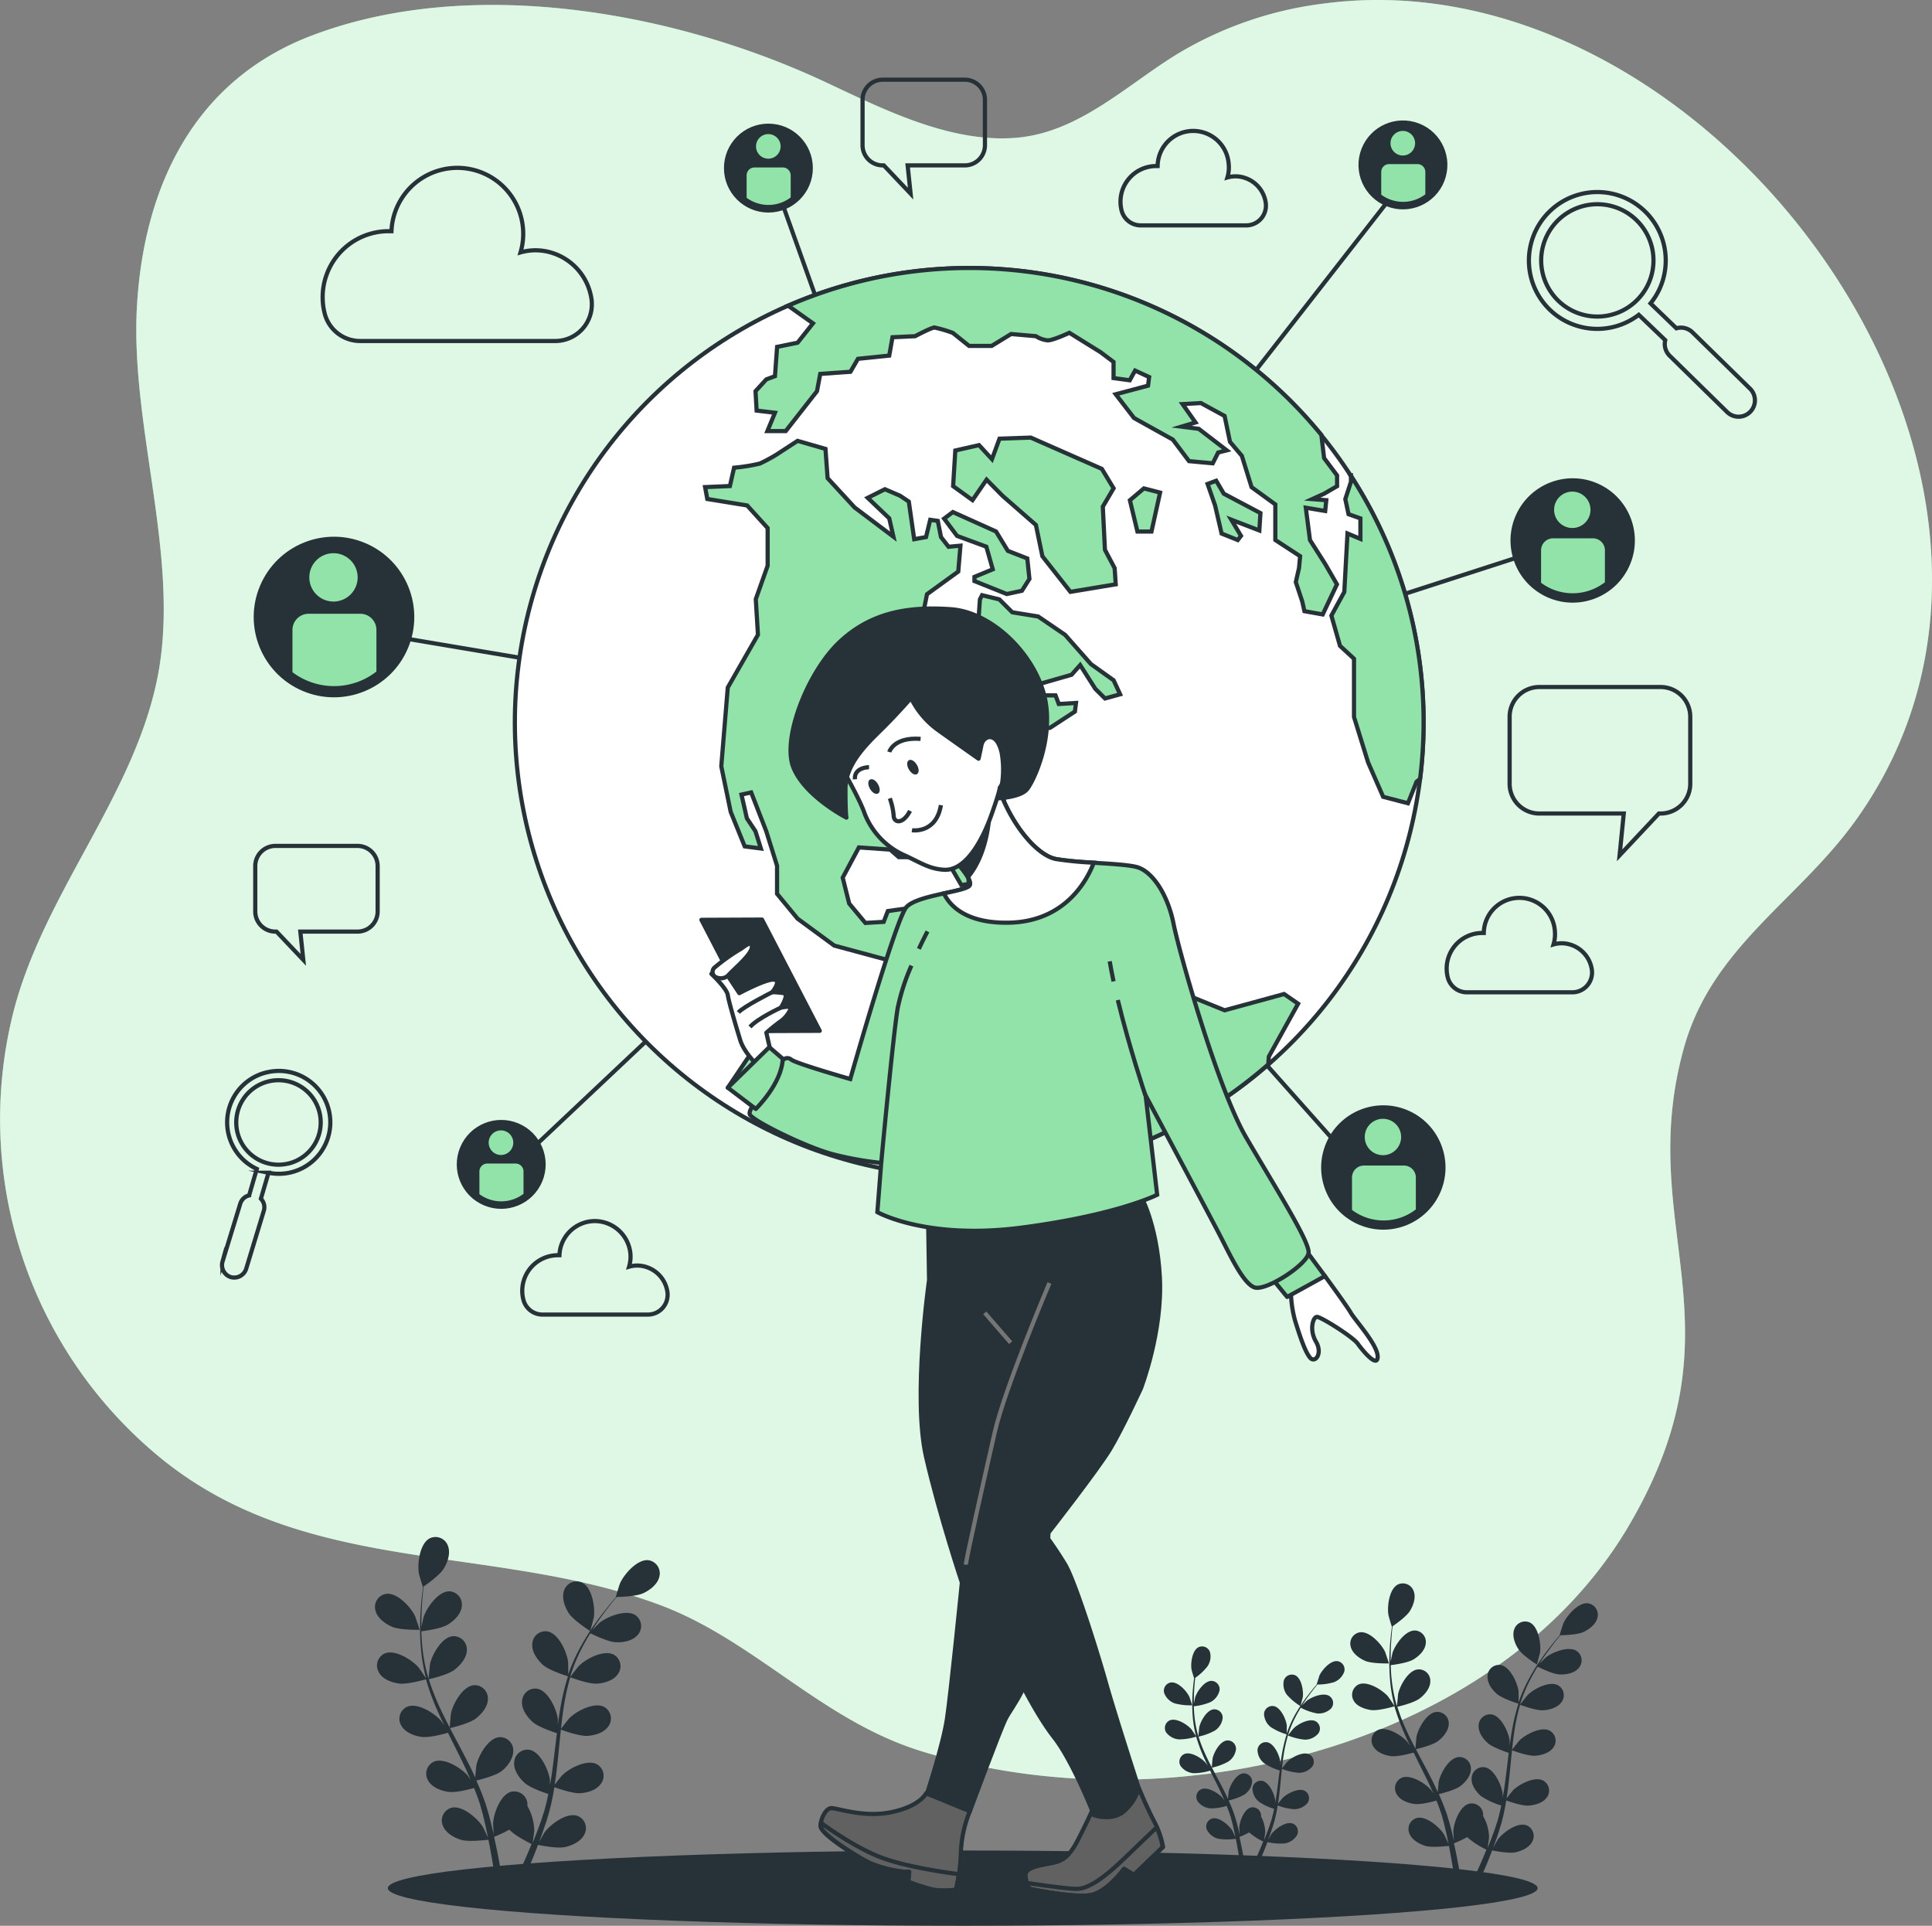 <svg xmlns="http://www.w3.org/2000/svg" viewBox="0 0 462.08 460.55"><rect x="0" y="0" width="462.08" height="460.55" fill="#808080" stroke="none"/><g id="background-simple"><path d="M327.45,437c35.72-7.86,68.13-27.12,85.55-57,28-48,1-71,13-114,6.7-24,27.16-35.11,40.88-54.1C525.6,130.64,433.48,3.79,339.8,16.31a88.87,88.87,0,0,0-35,12.07c-12.14,7.44-23.4,18.66-38.29,20-16.09,1.42-32.33-7-46.46-13.58-35.58-16.53-83.87-25.24-121.83-11C69.87,34.36,57.68,59.76,56,88.6s10.41,60.21,5,88.4c-5.54,28.82-27.58,52.29-34.71,81.1A104.7,104.7,0,0,0,61.5,364c34.88,28.59,79.11,20.39,119.17,35.12,23,8.46,38.94,27.8,63.15,35.19C270.73,442.55,300,443,327.45,437Z" transform="translate(-23.24 -15.45)" style="fill:#92E3A9"></path><path d="M327.45,437c35.72-7.86,68.13-27.12,85.55-57,28-48,1-71,13-114,6.7-24,27.16-35.11,40.88-54.1C525.6,130.64,433.48,3.79,339.8,16.31a88.87,88.87,0,0,0-35,12.07c-12.14,7.44-23.4,18.66-38.29,20-16.09,1.42-32.33-7-46.46-13.58-35.58-16.53-83.87-25.24-121.83-11C69.87,34.36,57.68,59.76,56,88.6s10.41,60.21,5,88.4c-5.54,28.82-27.58,52.29-34.71,81.1A104.7,104.7,0,0,0,61.5,364c34.88,28.59,79.11,20.39,119.17,35.12,23,8.46,38.94,27.8,63.15,35.19C270.73,442.55,300,443,327.45,437Z" transform="translate(-23.24 -15.45)" style="fill:#fff;opacity:0.7"></path></g><g id="Floor"><ellipse cx="230.26" cy="451.55" rx="137.5" ry="9" style="fill:#263238"></ellipse></g><g id="Plants"><path d="M117,404.49c1.92.83,6.61.73,6.61.73s-1-3.07-1.09-3.26c-1-2.15-4.28-5.7-6.93-5.34a3.16,3.16,0,0,0-2.54,4C113.48,402.41,115.36,403.77,117,404.49Z" transform="translate(-23.24 -15.45)" style="fill:#263238"></path><path d="M118.61,418.06c2,.29,6.17-.92,6.51-1a55.85,55.85,0,0,0,2.53,7c.58,1.33,1.2,2.66,1.84,4-.38-.55-.73-1-.79-1.12-1.56-1.8-5.63-4.37-8.09-3.32a3.16,3.16,0,0,0-1.4,4.49c.91,1.65,3.08,2.47,4.85,2.72s5.37-.7,6.32-1c.25.51.49,1,.74,1.51,1.22,2.42,2.43,4.82,3.56,7.21.39.84.75,1.69,1.12,2.53-.34-.5-.63-.91-.68-1-1.56-1.8-5.64-4.37-8.1-3.33a3.17,3.17,0,0,0-1.4,4.49c.91,1.66,3.09,2.47,4.85,2.73s5-.61,6.15-.92c.34.87.69,1.75,1,2.61.18.6.41,1.15.56,1.76s.33,1.19.5,1.78c.27,1.14.56,2.32.8,3.43.17.78.32,1.53.48,2.28-.39-.85-1.18-2.48-1.26-2.61-1.27-2-4.91-5.18-7.49-4.52a3.17,3.17,0,0,0-2.07,4.23c.65,1.77,2.67,2.91,4.38,3.43,1.87.57,6,0,6.54,0,.25,1.24.48,2.45.68,3.59.45,2.52.78,4.79,1,6.7h1.75c-.31-2-.71-4.34-1.23-7-.25-1.26-.54-2.6-.85-4a33.45,33.45,0,0,0,3.65-1.72c1.37,1.48,4.87,3.22,5.32,3.44-.48,1.17-.95,2.3-1.42,3.37-1,2.23-1.88,4.2-2.7,5.88h1.9c.69-1.55,1.46-3.31,2.26-5.27.49-1.18,1-2.46,1.49-3.78.5.1,4.61.94,6.53.51,1.73-.4,3.84-1.38,4.61-3.1a3.15,3.15,0,0,0-1.74-4.36c-2.53-.85-6.39,2-7.81,3.94-.08.11-.85,1.44-1.32,2.29.2-.54.4-1.06.6-1.62.4-1.1.77-2.21,1.18-3.41.17-.58.35-1.17.53-1.76s.31-1.23.47-1.85c.35-1.45.62-2.93.87-4.43,1,.35,4.41,1.55,6.2,1.43s4-.78,5-2.36a3.16,3.16,0,0,0-1.06-4.58c-2.38-1.23-6.63,1-8.32,2.71-.11.11-1.18,1.45-1.76,2.2.14-.9.29-1.8.4-2.72.33-2.65.58-5.34.84-8,.08-.82.17-1.64.26-2.46.34.13,4.4,1.64,6.4,1.5,1.78-.12,4-.77,5-2.35a3.16,3.16,0,0,0-1.07-4.58c-2.37-1.23-6.62,1-8.31,2.71-.13.13-1.68,2.06-2,2.57.19-1.8.4-3.6.68-5.36a54.37,54.37,0,0,1,1.54-7c.15.06,4.39,1.66,6.44,1.52,1.77-.13,4-.78,5-2.36a3.16,3.16,0,0,0-1.06-4.58c-2.38-1.23-6.63,1-8.32,2.71-.13.13-1.8,2.22-2.07,2.62,0-.14.07-.28.11-.42a40.56,40.56,0,0,1,2.79-6.67c.61-1.19,1.25-2.29,1.91-3.35.76.38,4.24,2.07,6.1,2.15s4.06-.33,5.26-1.79a3.16,3.16,0,0,0-.55-4.67c-2.23-1.48-6.71.3-8.57,1.78-.1.08-1,1-1.72,1.71.31-.47.61-1,.91-1.41,1.12-1.68,2.24-3.16,3.25-4.45.58-.73,1.12-1.38,1.63-2,.93,0,4.71-.13,6.36-.9s3.46-2.17,3.85-4a3.17,3.17,0,0,0-2.64-3.89c-2.66-.28-5.81,3.36-6.78,5.53-.09.19-1.06,3.29-1,3.29h.06c-.51.57-1,1.18-1.6,1.87-1,1.28-2.21,2.73-3.36,4.39a55.42,55.42,0,0,0-3.48,5.55,40.44,40.44,0,0,0-3,6.69s0,.06,0,.09c0-.78,0-3-.05-3.14-.3-2.37-2.28-6.75-4.91-7.24a3.15,3.15,0,0,0-3.64,3c-.16,1.88,1.2,3.76,2.53,5,1.5,1.34,5.66,2.63,6,2.73a57.42,57.42,0,0,0-1.76,7.26c-.25,1.43-.46,2.87-.66,4.33,0-.68,0-1.29,0-1.37-.31-2.37-2.29-6.75-4.92-7.24a3.15,3.15,0,0,0-3.64,3c-.16,1.88,1.21,3.76,2.53,4.95s4.87,2.38,5.81,2.68l-.21,1.67c-.32,2.68-.63,5.35-1,8-.13.92-.3,1.82-.46,2.73,0-.6,0-1.11,0-1.19-.3-2.36-2.28-6.75-4.91-7.24a3.17,3.17,0,0,0-3.64,3c-.16,1.87,1.2,3.76,2.53,4.94s4.53,2.27,5.64,2.63c-.19.92-.39,1.84-.62,2.72-.17.6-.29,1.19-.5,1.78s-.38,1.18-.56,1.76c-.4,1.1-.81,2.24-1.23,3.31-.28.74-.57,1.44-.86,2.15.15-.91.39-2.71.4-2.87a12.32,12.32,0,0,0-1.65-6,4.05,4.05,0,0,0,0-.7,3.16,3.16,0,0,0-3.87-2.68c-2.58.68-4.21,5.21-4.33,7.59,0,.14.08,1.68.15,2.64-.13-.56-.25-1.1-.39-1.68-.27-1.14-.57-2.27-.89-3.49l-.54-1.77c-.16-.59-.41-1.2-.62-1.8-.51-1.4-1.1-2.79-1.72-4.17,1-.24,4.54-1.14,6-2.23S146,436,146,434.14a3.16,3.16,0,0,0-3.41-3.24c-2.65.29-5,4.52-5.44,6.85,0,.15-.19,1.86-.25,2.81-.38-.83-.76-1.66-1.17-2.49-1.19-2.39-2.46-4.77-3.72-7.15-.39-.73-.77-1.47-1.15-2.2.36-.08,4.58-1.06,6.17-2.28,1.42-1.08,2.92-2.85,2.9-4.74a3.16,3.16,0,0,0-3.41-3.23c-2.65.28-5,4.51-5.44,6.85,0,.17-.26,2.64-.29,3.27-.83-1.61-1.65-3.22-2.39-4.84a56.5,56.5,0,0,1-2.61-6.73c.17,0,4.58-1,6.21-2.29,1.41-1.09,2.91-2.86,2.9-4.74a3.17,3.17,0,0,0-3.42-3.24c-2.65.29-5,4.52-5.43,6.85,0,.19-.28,2.84-.29,3.32,0-.13-.1-.26-.14-.4a40.6,40.6,0,0,1-1.35-7.1c-.15-1.33-.22-2.6-.25-3.85.84-.1,4.68-.61,6.27-1.57s3.2-2.52,3.4-4.4a3.16,3.16,0,0,0-3-3.59c-2.67,0-5.42,3.95-6.16,6.21,0,.13-.31,1.43-.49,2.38,0-.57,0-1.14,0-1.68,0-2,.13-3.87.25-5.51.08-.93.17-1.77.27-2.55.77-.53,3.86-2.71,4.81-4.27s1.68-3.71,1-5.47a3.16,3.16,0,0,0-4.35-1.78c-2.37,1.22-3,6-2.6,8.35,0,.2.93,3.32,1,3.29l0,0c-.1.75-.2,1.56-.3,2.45-.16,1.63-.33,3.48-.38,5.51a56.58,56.58,0,0,0,.16,6.55,41.55,41.55,0,0,0,1.21,7.22l0,.09c-.42-.66-1.66-2.47-1.77-2.6-1.56-1.8-5.63-4.37-8.09-3.32a3.16,3.16,0,0,0-1.4,4.49C114.68,417,116.85,417.8,118.61,418.06Z" transform="translate(-23.24 -15.45)" style="fill:#263238"></path><path d="M164.4,405.52s.85-3.12.88-3.32c.33-2.36-.42-7.12-2.83-8.28a3.16,3.16,0,0,0-4.3,1.9c-.64,1.77.17,3.95,1.14,5.44C160.43,403,164.4,405.51,164.4,405.52Z" transform="translate(-23.24 -15.45)" style="fill:#263238"></path><path d="M349.71,412.63c1.67.73,5.73.63,5.73.63s-.87-2.66-.95-2.82c-.89-1.86-3.71-4.94-6-4.63a2.73,2.73,0,0,0-2.2,3.43C346.67,410.83,348.3,412,349.71,412.63Z" transform="translate(-23.24 -15.45)" style="fill:#263238"></path><path d="M351.12,424.4c1.72.25,5.35-.8,5.63-.89a50,50,0,0,0,2.2,6.09c.5,1.16,1,2.3,1.6,3.45-.34-.49-.63-.92-.68-1-1.36-1.57-4.89-3.79-7-2.89a2.74,2.74,0,0,0-1.21,3.89c.78,1.44,2.67,2.15,4.2,2.37s4.66-.61,5.48-.84l.65,1.31c1,2.09,2.1,4.17,3.08,6.25.34.73.65,1.46,1,2.19l-.59-.84c-1.36-1.56-4.89-3.79-7-2.89a2.74,2.74,0,0,0-1.21,3.9c.78,1.43,2.67,2.14,4.2,2.36s4.35-.53,5.33-.8c.3.76.6,1.52.85,2.27.17.51.36,1,.5,1.52s.28,1,.43,1.54c.23,1,.48,2,.69,3,.15.68.28,1.32.41,2-.33-.73-1-2.15-1.08-2.26-1.1-1.75-4.26-4.48-6.5-3.91a2.73,2.73,0,0,0-1.79,3.66c.56,1.54,2.31,2.52,3.79,3,1.63.5,5.23.05,5.68,0,.21,1.07.41,2.12.58,3.11.39,2.19.68,4.15.9,5.81h1.52c-.27-1.71-.61-3.76-1.07-6.06-.21-1.09-.46-2.26-.73-3.45a30.66,30.66,0,0,0,3.16-1.49,20.15,20.15,0,0,0,4.62,3c-.42,1-.83,2-1.23,2.92-.84,1.93-1.64,3.65-2.34,5.1h1.64c.6-1.34,1.27-2.87,2-4.57.43-1,.86-2.14,1.29-3.28.44.09,4,.82,5.66.44,1.51-.34,3.33-1.19,4-2.68a2.75,2.75,0,0,0-1.52-3.79c-2.19-.73-5.54,1.76-6.77,3.42-.07.1-.74,1.25-1.15,2,.18-.47.35-.92.53-1.41.35-.95.67-1.91,1-2.95.15-.51.3-1,.46-1.53s.27-1.07.41-1.61c.3-1.25.54-2.53.75-3.83.84.3,3.83,1.34,5.37,1.23s3.48-.67,4.37-2a2.74,2.74,0,0,0-.92-4c-2.06-1.06-5.75.89-7.21,2.35-.1.09-1,1.26-1.53,1.91.12-.79.25-1.57.35-2.36.28-2.3.5-4.63.73-7,.07-.71.14-1.42.22-2.13.3.11,3.82,1.43,5.55,1.3,1.54-.1,3.47-.67,4.37-2a2.74,2.74,0,0,0-.93-4c-2-1.06-5.74.89-7.21,2.35-.11.11-1.45,1.79-1.77,2.23.17-1.56.35-3.12.59-4.64a47.39,47.39,0,0,1,1.33-6.12c.14.05,3.81,1.44,5.58,1.31,1.54-.1,3.48-.67,4.37-2a2.74,2.74,0,0,0-.92-4c-2.06-1.06-5.75.89-7.21,2.35-.12.12-1.56,1.92-1.8,2.27,0-.12.06-.24.09-.36a35.56,35.56,0,0,1,2.43-5.78c.52-1,1.08-2,1.65-2.91.66.33,3.68,1.8,5.29,1.86s3.52-.28,4.56-1.55a2.75,2.75,0,0,0-.48-4.05c-1.93-1.28-5.81.26-7.43,1.55-.08.07-.9.88-1.48,1.48.26-.41.52-.84.78-1.22,1-1.46,2-2.74,2.82-3.86.5-.64,1-1.2,1.41-1.72.81,0,4.09-.12,5.52-.79s3-1.88,3.34-3.48a2.75,2.75,0,0,0-2.3-3.37c-2.3-.25-5,2.9-5.87,4.79-.08.17-.92,2.85-.88,2.85h.05c-.43.49-.9,1-1.39,1.62-.9,1.11-1.9,2.37-2.91,3.81a48.17,48.17,0,0,0-3,4.81,36.31,36.31,0,0,0-2.58,5.81.25.25,0,0,1,0,.07c0-.68,0-2.58,0-2.72-.27-2-2-5.86-4.27-6.28a2.74,2.74,0,0,0-3.15,2.58c-.14,1.63,1,3.26,2.19,4.29,1.3,1.16,4.91,2.28,5.2,2.37a48.14,48.14,0,0,0-1.53,6.29c-.22,1.24-.4,2.49-.57,3.75,0-.59,0-1.11,0-1.18-.27-2.05-2-5.86-4.26-6.28a2.74,2.74,0,0,0-3.16,2.58c-.14,1.63,1.05,3.26,2.2,4.28s4.22,2.07,5,2.33l-.18,1.45c-.28,2.32-.55,4.64-.88,6.91-.11.8-.26,1.58-.4,2.36,0-.52,0-1,0-1-.26-2-2-5.86-4.26-6.28a2.74,2.74,0,0,0-3.16,2.58c-.13,1.63,1.05,3.26,2.2,4.28a17.44,17.44,0,0,0,4.89,2.28c-.17.8-.34,1.6-.54,2.36-.14.52-.25,1-.43,1.55s-.33,1-.49,1.52c-.35.95-.7,1.94-1.06,2.87-.25.64-.5,1.25-.75,1.87.13-.8.34-2.36.35-2.49a10.63,10.63,0,0,0-1.43-5.17,4.08,4.08,0,0,0,0-.61,2.74,2.74,0,0,0-3.35-2.32c-2.24.59-3.66,4.52-3.76,6.58,0,.12.07,1.45.14,2.29-.12-.49-.22-1-.34-1.46-.24-1-.5-2-.78-3-.15-.5-.31-1-.46-1.53s-.36-1-.54-1.56c-.45-1.21-.95-2.42-1.49-3.62.87-.2,3.93-1,5.16-1.93s2.52-2.48,2.51-4.11a2.74,2.74,0,0,0-3-2.81c-2.3.25-4.3,3.92-4.71,5.94,0,.13-.17,1.62-.22,2.43-.33-.71-.66-1.44-1-2.15-1-2.07-2.14-4.14-3.23-6.2-.34-.64-.66-1.27-1-1.9.3-.08,4-.92,5.35-2,1.22-.94,2.52-2.48,2.51-4.11a2.74,2.74,0,0,0-3-2.81c-2.3.25-4.3,3.92-4.72,5.94,0,.15-.22,2.29-.24,2.84-.73-1.4-1.44-2.79-2.08-4.2a48.24,48.24,0,0,1-2.26-5.83c.14,0,4-.91,5.38-2,1.23-.94,2.52-2.48,2.51-4.11a2.74,2.74,0,0,0-3-2.81c-2.3.25-4.3,3.92-4.71,5.94,0,.16-.24,2.47-.25,2.88,0-.11-.09-.23-.12-.34a35.41,35.41,0,0,1-1.17-6.16c-.13-1.15-.19-2.26-.22-3.34.73-.09,4.06-.53,5.43-1.36s2.79-2.19,2.95-3.82a2.73,2.73,0,0,0-2.63-3.11c-2.32,0-4.7,3.42-5.34,5.39,0,.11-.27,1.23-.42,2.05,0-.48,0-1,0-1.45,0-1.75.12-3.35.23-4.77.06-.81.14-1.54.22-2.22.67-.46,3.35-2.35,4.17-3.7s1.47-3.22.87-4.74a2.75,2.75,0,0,0-3.78-1.55c-2.05,1.06-2.59,5.2-2.25,7.24,0,.18.8,2.88.84,2.86l0,0c-.09.65-.18,1.35-.26,2.12-.14,1.42-.29,3-.33,4.78a48,48,0,0,0,.13,5.68,35.13,35.13,0,0,0,1.06,6.27.25.25,0,0,0,0,.07c-.37-.57-1.44-2.14-1.53-2.25-1.36-1.56-4.89-3.79-7-2.89a2.75,2.75,0,0,0-1.21,3.9C347.7,423.47,349.59,424.18,351.12,424.4Z" transform="translate(-23.24 -15.45)" style="fill:#263238"></path><path d="M390.82,413.52s.73-2.7.76-2.87c.28-2-.37-6.18-2.45-7.18a2.74,2.74,0,0,0-3.73,1.65c-.56,1.53.15,3.42,1,4.71C387.37,411.36,390.81,413.52,390.82,413.52Z" transform="translate(-23.24 -15.45)" style="fill:#263238"></path><path d="M304.19,422.81a14.36,14.36,0,0,0,4.19.46s-.64-1.95-.69-2.06c-.65-1.37-2.72-3.62-4.4-3.4a2,2,0,0,0-1.61,2.52A4.24,4.24,0,0,0,304.19,422.81Z" transform="translate(-23.24 -15.45)" style="fill:#263238"></path><path d="M305.22,431.42a14.08,14.08,0,0,0,4.12-.65,35.67,35.67,0,0,0,1.61,4.46q.56,1.26,1.17,2.52c-.24-.36-.46-.67-.5-.71-1-1.15-3.57-2.78-5.13-2.11a2,2,0,0,0-.89,2.84,4.16,4.16,0,0,0,3.07,1.73,13.12,13.12,0,0,0,4-.61l.48,1c.77,1.53,1.54,3,2.25,4.57.25.53.48,1.07.71,1.61-.21-.32-.4-.58-.43-.62-1-1.14-3.58-2.77-5.13-2.11a2,2,0,0,0-.89,2.85,4.19,4.19,0,0,0,3.07,1.73,12.64,12.64,0,0,0,3.9-.59c.22.56.44,1.11.63,1.66.12.38.26.73.36,1.12s.21.75.31,1.13c.18.72.36,1.47.51,2.18.11.49.21,1,.3,1.44-.24-.54-.74-1.58-.79-1.66-.81-1.28-3.12-3.28-4.76-2.86a2,2,0,0,0-1.31,2.68,4.2,4.2,0,0,0,2.78,2.17,13.68,13.68,0,0,0,4.15,0c.16.79.31,1.56.43,2.28.28,1.6.5,3,.66,4.26H321c-.19-1.26-.45-2.76-.78-4.44-.16-.8-.34-1.65-.54-2.53a21.54,21.54,0,0,0,2.32-1.09,14.68,14.68,0,0,0,3.37,2.18c-.3.74-.6,1.47-.89,2.14-.62,1.41-1.2,2.67-1.72,3.74H324c.45-1,.93-2.11,1.44-3.35.31-.75.63-1.56.94-2.4a13.55,13.55,0,0,0,4.15.32,4.21,4.21,0,0,0,2.93-2,2,2,0,0,0-1.11-2.77c-1.61-.54-4.06,1.28-5,2.5-.05.07-.54.91-.84,1.45.13-.34.26-.67.39-1,.25-.69.49-1.4.74-2.16.11-.37.23-.74.34-1.12s.2-.78.3-1.17c.22-.92.4-1.86.55-2.81a13.33,13.33,0,0,0,3.93.9,4.18,4.18,0,0,0,3.2-1.49,2,2,0,0,0-.68-2.91c-1.5-.77-4.2.66-5.27,1.72-.07.07-.75.92-1.12,1.4.09-.57.18-1.14.25-1.73.21-1.68.37-3.38.54-5.08.05-.53.1-1.05.16-1.56a14,14,0,0,0,4.06.95,4.23,4.23,0,0,0,3.2-1.5,2,2,0,0,0-.68-2.9c-1.5-.78-4.2.65-5.27,1.72-.09.08-1.07,1.31-1.3,1.63.12-1.14.25-2.28.43-3.4a35.57,35.57,0,0,1,1-4.48,14.08,14.08,0,0,0,4.09,1,4.19,4.19,0,0,0,3.19-1.5,2,2,0,0,0-.67-2.91c-1.51-.77-4.21.66-5.28,1.73-.08.08-1.14,1.4-1.31,1.65,0-.08,0-.17.07-.26a25.19,25.19,0,0,1,1.77-4.23c.38-.75.79-1.45,1.21-2.12a13.55,13.55,0,0,0,3.87,1.36,4.23,4.23,0,0,0,3.34-1.14,2,2,0,0,0-.35-3c-1.42-.94-4.26.19-5.44,1.13-.06.05-.66.64-1.09,1.08.19-.3.39-.61.58-.89.71-1.07,1.42-2,2.06-2.83l1-1.26a13.41,13.41,0,0,0,4-.57,4.16,4.16,0,0,0,2.44-2.55,2,2,0,0,0-1.67-2.47c-1.69-.18-3.69,2.13-4.31,3.51,0,.12-.67,2.09-.63,2.09h0c-.32.37-.66.76-1,1.19-.65.81-1.39,1.73-2.13,2.79a38.4,38.4,0,0,0-2.21,3.52A26.62,26.62,0,0,0,331,430l0,.05c0-.49,0-1.88,0-2-.2-1.5-1.46-4.28-3.12-4.59a2,2,0,0,0-2.32,1.88,4.21,4.21,0,0,0,1.61,3.14,14.13,14.13,0,0,0,3.8,1.74,35.1,35.1,0,0,0-1.11,4.6c-.16.91-.3,1.82-.42,2.75,0-.43,0-.82,0-.87-.2-1.5-1.46-4.29-3.12-4.59A2,2,0,0,0,324,434a4.16,4.16,0,0,0,1.61,3.14,13.39,13.39,0,0,0,3.68,1.7c0,.35-.09.71-.13,1.06-.21,1.7-.4,3.4-.65,5.06-.08.58-.19,1.16-.29,1.73,0-.38,0-.7,0-.75-.19-1.5-1.45-4.29-3.12-4.6a2,2,0,0,0-2.31,1.89,4.2,4.2,0,0,0,1.61,3.14,12.78,12.78,0,0,0,3.58,1.66c-.13.59-.25,1.17-.4,1.73-.1.38-.18.76-.31,1.13l-.36,1.12c-.26.7-.51,1.42-.78,2.1-.18.47-.36.91-.54,1.36.09-.58.24-1.72.25-1.82a7.83,7.83,0,0,0-1-3.78,1.71,1.71,0,0,0,0-.45,2,2,0,0,0-2.45-1.7c-1.63.44-2.67,3.31-2.75,4.82,0,.09.05,1.06.1,1.68-.08-.36-.16-.71-.25-1.07-.17-.72-.36-1.44-.57-2.22-.11-.36-.22-.74-.34-1.12s-.26-.76-.39-1.14c-.32-.89-.7-1.77-1.09-2.65a13.17,13.17,0,0,0,3.78-1.41,4.24,4.24,0,0,0,1.84-3,2,2,0,0,0-2.17-2.05c-1.68.18-3.15,2.86-3.45,4.34,0,.1-.12,1.18-.16,1.78-.24-.52-.48-1.05-.74-1.58-.75-1.51-1.56-3-2.36-4.53l-.73-1.39a14.2,14.2,0,0,0,3.91-1.45,4.19,4.19,0,0,0,1.84-3,2,2,0,0,0-2.16-2.05c-1.69.18-3.15,2.86-3.45,4.34,0,.12-.17,1.68-.18,2.08-.53-1-1.05-2-1.52-3.07a34.15,34.15,0,0,1-1.66-4.27,14.11,14.11,0,0,0,3.94-1.46,4.16,4.16,0,0,0,1.84-3,2,2,0,0,0-2.17-2.06c-1.68.19-3.14,2.87-3.45,4.35,0,.12-.17,1.8-.18,2.11a2.67,2.67,0,0,0-.09-.26,25.85,25.85,0,0,1-.85-4.51c-.1-.84-.14-1.65-.17-2.43a13.64,13.64,0,0,0,4-1,4.19,4.19,0,0,0,2.16-2.79,2,2,0,0,0-1.93-2.28c-1.69,0-3.44,2.5-3.9,3.94,0,.08-.2.9-.31,1.51,0-.36,0-.73,0-1.07,0-1.28.08-2.45.16-3.49.05-.59.11-1.13.17-1.62A13.4,13.4,0,0,0,312,414a4.19,4.19,0,0,0,.63-3.47,2,2,0,0,0-2.76-1.14c-1.5.78-1.9,3.81-1.65,5.3,0,.13.59,2.11.62,2.09l0,0c-.06.48-.13,1-.19,1.56-.1,1-.21,2.21-.24,3.5a37,37,0,0,0,.1,4.15,26.67,26.67,0,0,0,.77,4.59s0,0,0,.05c-.27-.42-1.05-1.57-1.12-1.65-1-1.14-3.58-2.77-5.14-2.11a2,2,0,0,0-.89,2.85A4.19,4.19,0,0,0,305.22,431.42Z" transform="translate(-23.24 -15.45)" style="fill:#263238"></path><path d="M334.27,423.46s.54-2,.56-2.11c.21-1.49-.27-4.51-1.8-5.25a2,2,0,0,0-2.72,1.21,4.2,4.2,0,0,0,.72,3.45A14.45,14.45,0,0,0,334.27,423.46Z" transform="translate(-23.24 -15.45)" style="fill:#263238"></path></g><g id="Magnifiers"><path d="M389.41,73.74a16.35,16.35,0,0,0,25.78,17l6.33,6.06a3.91,3.91,0,0,0,1.06,3.73L436.33,114a3.91,3.91,0,1,0,5.45-5.62L428,94.9a3.92,3.92,0,0,0-3.81-.94L418,88a16.08,16.08,0,0,0,3.14-6.26,16.36,16.36,0,1,0-31.73-8ZM418.3,81a13.43,13.43,0,1,1-9.74-16.3A13.44,13.44,0,0,1,418.3,81Z" transform="translate(-23.24 -15.45)" style="fill:none;stroke:#263238;stroke-miterlimit:10"></path><path d="M87,271.91A12.29,12.29,0,0,0,84.66,295l-1.84,6.33a2.93,2.93,0,0,0-2.12,2l-4.25,13.87a3,3,0,0,0,2,3.67,3,3,0,0,0,3.67-2L86.34,305a2.91,2.91,0,0,0-.7-2.87l1.82-6.22a12.3,12.3,0,1,0-.42-24Zm5.18,21.8a10.1,10.1,0,1,1,7.49-12.16A10.11,10.11,0,0,1,92.22,293.71Z" transform="translate(-23.24 -15.45)" style="fill:none;stroke:#263238;stroke-miterlimit:10"></path></g><g id="Messages"><path d="M420.4,179.75h-29a7.1,7.1,0,0,0-7.1,7.1V202.9a7.1,7.1,0,0,0,7.1,7.1h20.2l-1,10L420,210h.4a7.1,7.1,0,0,0,7.1-7.1V186.85A7.1,7.1,0,0,0,420.4,179.75Z" transform="translate(-23.24 -15.45)" style="fill:none;stroke:#263238;stroke-miterlimit:10"></path><path d="M89.1,217.75h19.65a4.81,4.81,0,0,1,4.81,4.81v10.87a4.81,4.81,0,0,1-4.81,4.81H95.07l.71,6.76-6.41-6.76H89.1a4.81,4.81,0,0,1-4.81-4.81V222.56A4.81,4.81,0,0,1,89.1,217.75Z" transform="translate(-23.24 -15.45)" style="fill:none;stroke:#263238;stroke-miterlimit:10"></path><path d="M234.35,34.51H254a4.81,4.81,0,0,1,4.81,4.81V50.19A4.81,4.81,0,0,1,254,55H240.32l.71,6.76L234.62,55h-.27a4.81,4.81,0,0,1-4.81-4.81V39.32A4.81,4.81,0,0,1,234.35,34.51Z" transform="translate(-23.24 -15.45)" style="fill:none;stroke:#263238;stroke-miterlimit:10"></path></g><g id="Connections"><polyline points="184.41 41.14 232.49 175.5 335.74 43.26" style="fill:none;stroke:#263238;stroke-miterlimit:10"></polyline><polyline points="376.75 128.83 232.49 175.5 329.37 284.4" style="fill:none;stroke:#263238;stroke-miterlimit:10"></polyline><polyline points="121.47 280.16 232.49 175.5 81.16 150.04" style="fill:none;stroke:#263238;stroke-miterlimit:10"></polyline><circle cx="399.37" cy="144.68" r="14.62" transform="translate(62.75 415.98) rotate(-62.37)" style="fill:#263238;stroke:#263238;stroke-miterlimit:10;stroke-width:0.5px"></circle><path d="M404.22,143.69h-9.53a3.37,3.37,0,0,0-3.37,3.37v8a13.09,13.09,0,0,0,16.27-.13v-7.87A3.37,3.37,0,0,0,404.22,143.69Z" transform="translate(-23.24 -15.45)" style="fill:#92E3A9;stroke:#263238;stroke-miterlimit:10"></path><path d="M399.29,142.22a4.85,4.85,0,1,0-4.85-4.85A4.85,4.85,0,0,0,399.29,142.22Z" transform="translate(-23.24 -15.45)" style="fill:#92E3A9;stroke:#263238;stroke-miterlimit:10"></path><circle cx="354.11" cy="294.67" r="14.62" transform="translate(-77.68 492.1) rotate(-67.29)" style="fill:#263238;stroke:#263238;stroke-miterlimit:10;stroke-width:0.5px"></circle><path d="M359,293.69h-9.53a3.36,3.36,0,0,0-3.37,3.36v8a13.09,13.09,0,0,0,16.27-.13v-7.87A3.36,3.36,0,0,0,359,293.69Z" transform="translate(-23.24 -15.45)" style="fill:#92E3A9;stroke:#263238;stroke-miterlimit:10"></path><path d="M354,292.21a4.85,4.85,0,1,0-4.85-4.85A4.85,4.85,0,0,0,354,292.21Z" transform="translate(-23.24 -15.45)" style="fill:#92E3A9;stroke:#263238;stroke-miterlimit:10"></path><circle cx="183.78" cy="40.2" r="10.38" style="fill:#263238;stroke:#263238;stroke-miterlimit:10;stroke-width:0.5px"></circle><path d="M210.46,55H203.7a2.39,2.39,0,0,0-2.39,2.39V63a9.31,9.31,0,0,0,11.54-.09V57.34A2.39,2.39,0,0,0,210.46,55Z" transform="translate(-23.24 -15.45)" style="fill:#92E3A9;stroke:#263238;stroke-miterlimit:10"></path><path d="M207,53.9a3.44,3.44,0,1,0-3.44-3.44A3.44,3.44,0,0,0,207,53.9Z" transform="translate(-23.24 -15.45)" style="fill:#92E3A9;stroke:#263238;stroke-miterlimit:10"></path><circle cx="143.12" cy="293.91" r="10.38" transform="translate(-206.48 297.36) rotate(-67.35)" style="fill:#263238;stroke:#263238;stroke-miterlimit:10;stroke-width:0.5px"></circle><path d="M146.56,293.21H139.8a2.39,2.39,0,0,0-2.4,2.4v5.67a9.28,9.28,0,0,0,11.55-.09v-5.58A2.39,2.39,0,0,0,146.56,293.21Z" transform="translate(-23.24 -15.45)" style="fill:#92E3A9;stroke:#263238;stroke-miterlimit:10"></path><path d="M143.06,292.16a3.44,3.44,0,1,0-3.44-3.44A3.44,3.44,0,0,0,143.06,292.16Z" transform="translate(-23.24 -15.45)" style="fill:#92E3A9;stroke:#263238;stroke-miterlimit:10"></path><circle cx="358.8" cy="54.89" r="10.38" transform="translate(153.74 353.6) rotate(-68.64)" style="fill:#263238;stroke:#263238;stroke-miterlimit:10;stroke-width:0.5px"></circle><path d="M362.25,54.19h-6.77a2.39,2.39,0,0,0-2.39,2.39v5.68a9.32,9.32,0,0,0,11.55-.09V56.58A2.39,2.39,0,0,0,362.25,54.19Z" transform="translate(-23.24 -15.45)" style="fill:#92E3A9;stroke:#263238;stroke-miterlimit:10"></path><path d="M358.75,53.14a3.44,3.44,0,1,0-3.44-3.44A3.44,3.44,0,0,0,358.75,53.14Z" transform="translate(-23.24 -15.45)" style="fill:#92E3A9;stroke:#263238;stroke-miterlimit:10"></path><circle cx="103.13" cy="163" r="18.95" transform="translate(-110.39 179.2) rotate(-67.12)" style="fill:#263238;stroke:#263238;stroke-miterlimit:10;stroke-width:0.5px"></circle><path d="M109.41,161.73H97.06a4.37,4.37,0,0,0-4.37,4.36v10.36a17,17,0,0,0,21.08-.16v-10.2A4.36,4.36,0,0,0,109.41,161.73Z" transform="translate(-23.24 -15.45)" style="fill:#92E3A9;stroke:#263238;stroke-miterlimit:10"></path><path d="M103,159.81a6.28,6.28,0,1,0-6.28-6.28A6.28,6.28,0,0,0,103,159.81Z" transform="translate(-23.24 -15.45)" style="fill:#92E3A9;stroke:#263238;stroke-miterlimit:10"></path></g><g id="Clouds"><path d="M164.77,87.64c0-.06,0-.12,0-.18A13.64,13.64,0,0,0,155.52,76a13.05,13.05,0,0,0-7.78-.19,15.72,15.72,0,0,0,.57-5.92,15.76,15.76,0,0,0-31.44.85c-.23,0-.46,0-.69,0a15.77,15.77,0,0,0-15.77,15.77,15.56,15.56,0,0,0,.56,4.18A8.74,8.74,0,0,0,109.42,97H156A8.75,8.75,0,0,0,164.77,87.64Z" transform="translate(-23.24 -15.45)" style="fill:none;stroke:#263238;stroke-miterlimit:10"></path><path d="M404,247.71a.38.38,0,0,1,0-.1,7.37,7.37,0,0,0-5-6.2,7,7,0,0,0-4.2-.1,8.48,8.48,0,0,0,.32-3.2,8.51,8.51,0,0,0-17,.46l-.37,0a8.52,8.52,0,0,0-8.51,8.52,8.79,8.79,0,0,0,.3,2.25,4.72,4.72,0,0,0,4.56,3.42h25.14A4.72,4.72,0,0,0,404,247.71Z" transform="translate(-23.24 -15.45)" style="fill:none;stroke:#263238;stroke-miterlimit:10"></path><path d="M182.9,324.77s0-.06,0-.09a7.36,7.36,0,0,0-5-6.2,7,7,0,0,0-4.2-.1,8.48,8.48,0,0,0,.31-3.2,8.6,8.6,0,0,0-8.27-7.71,8.5,8.5,0,0,0-8.7,8.17l-.37,0a8.51,8.51,0,0,0-8.52,8.52,8.37,8.37,0,0,0,.31,2.25,4.7,4.7,0,0,0,4.56,3.42h25.13A4.72,4.72,0,0,0,182.9,324.77Z" transform="translate(-23.24 -15.45)" style="fill:none;stroke:#263238;stroke-miterlimit:10"></path><path d="M326,64.29a.28.28,0,0,0,0-.09,7.34,7.34,0,0,0-5-6.2,7,7,0,0,0-4.2-.11,8.23,8.23,0,0,0,.31-3.19,8.51,8.51,0,0,0-17,.46l-.37,0a8.53,8.53,0,0,0-8.21,10.77,4.72,4.72,0,0,0,4.56,3.42h25.14A4.71,4.71,0,0,0,326,64.29Z" transform="translate(-23.24 -15.45)" style="fill:none;stroke:#263238;stroke-miterlimit:10"></path></g><g id="earth-globe"><circle cx="255.05" cy="188.21" r="108.67" transform="translate(-81.62 220.03) rotate(-45)" style="fill:#fff;stroke:#263238;stroke-miterlimit:10"></circle><path d="M251.14,137.91l10.32,4.64,2.83,4.64,4.65,1.81.51,4.9-1.8,2.83-3.61.78-7.74-3.1v-1l4.38-1.81-1.54-5.41-7-2.58-3.09-4.13Zm65,119.15-8.25-3.35-10.06-3.61h-8l-7.48-1.55-8.26,1.8-4.64.26h-2.83l-5.42,3.1L256,255.77l-7-4.38,1.8-7.23-4.38-1.8h-5.16l-.77-2.32.51-4.65-1.8-2.57-3.61.51-1,2.58-4.38.26-3.87-4.64-1.55-6.19,3.87-7.23,7.48.52,2.07,1.81h3.09l3.87-2.33,3.35,1,4.64,8,1.81-.26-.52-5.93L253,217.86l.51-4.9,9.54-4.13,1.29-9.54,4.13-3.36,3.35-5.93,2.58-.51,5.93-3.87.26-2.06-4.12.25-.78-2.06h-2.83l-4.39,1,2.06-3.35,9-2.58,2.06-2.32,3.61,5.67,2.33,2.32,3.61-1-1.55-3.35-5.42-3.87-6.19-7-6.44-4.39-6.19-1-3.1-3.09-4.13-1-.51,1-.52,7.48,1,2.57-2.32,8.26L250.63,173l.77-3.61L246,166.79,243.66,164l1.29-6.44,7.48-5.42.52-6.19-2.84.26-1.81-2.32-.77-3.87-1.81-.26-1,4.13-2.83.51-1.29-9L238.5,134l-3.61-1.55-4.12,2.06,5.15,4.9,1,4.39-9.29-7-6.45-7-.51-7L214,120.88l-5.16,3.36A41.91,41.91,0,0,1,205,126.3a42.49,42.49,0,0,1-6.19,1l-1,4.39-5.93.25.52,2.84,9.54,1.55,4.9,5.41v9l-2.84,8,.52,8.51-7.22,12.63-1.55,18.83L198,209.6l3.35,8.26,3.87.51-1.29-4.12-2.06-3.1-1.29-5.67,2.32-.52,3.61,9.29,2.58,8.25v6.7l4.9,5.94,8.77,6.44,13.41,3.62,4.13,3.86,3.09,4.13,4.65,2.84,5.67,1.54,5.67-.25s-.25,2.58-.25,3.87-3.61,5.67-3.61,5.67L252.69,272l2.06,5.67,5.68,2.32,8,8.26,3.61,1.54v3.87l.45,1.8A108.22,108.22,0,0,0,326.57,270l.14-1.87,7-12.64-3.35-2.32ZM343,155.19l-2.84-4.91-3.61-5.67-1-7.74,4.64.78.26-2.58-3.36-.26,2.84-1.29,3.1-1.8v-2.58l-3.1-4.13-.66-5.55a108.7,108.7,0,0,0-127.53-30.9l5.94,4.21L214,97.41l-4.9,1-.51,7-2.07.77L203.94,109l.26,4.64,4.39.52-1.81,4.38h4.39l7.47-9.54.78-4.13,7.22-.51,1.8-3.1,7.48-.77.78-4.39,5.41-.25s3.87-2.07,4.65-2.07a31.52,31.52,0,0,1,4.38,1.29l3.87,3.1h5.42l4.64-2.84,5.93.52a6.39,6.39,0,0,0,2.84,1c1.29,0,5.16-1.81,5.16-1.81l7.47,4.64,3.1,2.33v3.86l3.87.52,1.29-2.32,3.35,1.55-.26,2.06-7.73,2.06,4.38,5.68,9.28,5.16,3.87,5.15,5.68.52,1.29-2.58,2.06-.52-6.71-5.15-4.12-.52,3.35-1-3.09-4.39,4.38-.25,5.67,3.09,1.29,6.19,2.84,3.35,2.32,7.48,5.68,4.13v8.51l5.93,3.87-.26,2.84-.77,3.35,1.54,4.64.52,2.32,4.38.78,2.07-4.39Zm3.35-26v1.48L345,134.81l.77,3.61,2.84,1v4.9l-3.09-1.29L344.76,157l-3.09,5.67,2.06,7.23,3.35,3.09v13.93l3.36,10.83,3.61,8.25,5.93,1.55,2.06-5.16.84-.66a109.38,109.38,0,0,0,.84-13.51A108.19,108.19,0,0,0,346.31,129.2Zm-59.58-1.61-17-7.48-7.48.26-1.8,4.9-3.1-3.36-5.67,1.29-.52,8.52,4.64,3.35,3.36-4.9L263,134l8,7,1.55,7.48,6.7,8.51,10.84-1.8-.26-3.87-2.32-4.39L287,136.62l2.58-4.39Zm13.93,5.67-3.87-1-3.35,2.84,1.8,7.48h3.36Zm24,4.9-8.77-4.64-1.81-3.09-2.06.77,1.8,5.16,1.55,6.7,3.87,1.55.77-1-2.32-3.87,6.71,2.58Zm-75.31,93.11-1,1,7.74,2.32,3.1,3.61,4.9.52,1.8-2.84-5.93-1Zm23,4.9-5.42,1.55.78,2.06h6.7l1.29-2.06-2.32.25Z" transform="translate(-23.24 -15.45)" style="fill:#92E3A9;stroke:#263238;stroke-miterlimit:10"></path></g><g id="Character"><path d="M332,323a27.73,27.73,0,0,0,1,8.33c1.19,3.8,2.37,7.37,3.56,8.8s3.1-.95,1.43-3.81-.71-5.94.24-5.94,8.56,4.75,9.75,6.42,4.76,5.95,4.76,3.09-5.47-8.8-6.42-10.47-6.19-8.8-6.19-8.8Z" transform="translate(-23.24 -15.45)" style="fill:#fff;stroke:#263238;stroke-linejoin:round"></path><polygon points="312.13 298.74 316.89 305.17 307.85 310.16 303.57 304.93 312.13 298.74" style="fill:#92E3A9;stroke:#263238;stroke-linejoin:round"></polygon><path d="M284.94,447.41s-3.57,7.85-5,10-2.62,3.09-5,3.57-6.42.95-6.42,2.85a6.56,6.56,0,0,0,1,3.33s11.18,2.38,15,1.43,7.61-6.19,7.61-6.19l2.38,1.43,6.9-6.66A21.82,21.82,0,0,0,299,450.5c-2.14-4.28-3.33-7.37-3.33-7.37S290.41,447.41,284.94,447.41Z" transform="translate(-23.24 -15.45)" style="fill:#616161;stroke:#263238;stroke-linejoin:round"></path><path d="M299.89,452.47c-2.5,2.35-8.28,8-9.86,9.39-2,1.77-6.1,5.31-9.24,5.31-2.26,0-8.57-.91-12-1.43a6.19,6.19,0,0,0,.64,1.41s11.18,2.38,15,1.43,7.61-6.19,7.61-6.19l2.38,1.43,6.9-6.66A18.16,18.16,0,0,0,299.89,452.47Z" transform="translate(-23.24 -15.45)" style="fill:none;stroke:#263238;stroke-linejoin:round"></path><path d="M266.39,415.77s4.52,9.51,9,15.22,9.51,18.56,9.51,18.56,4.05,1.43,6.9-.72a11.68,11.68,0,0,0,3.81-5.7s-5.71-17.61-7.85-25.22-7.38-24.27-9.76-28.31A92.31,92.31,0,0,0,272.1,381s-2.62,15.7-3.81,21.64S266.39,415.77,266.39,415.77Z" transform="translate(-23.24 -15.45)" style="fill:#263238;stroke:#263238;stroke-linejoin:round"></path><path d="M245.21,306.34l.24,15.22s-4,28.08-.71,42.35,8.56,30,8.56,30-2.61,26.17-3.57,32.59-5,18.56-5,18.56,6.9,3.57,8.09,3.57h2.38s7.13-19.27,8.56-22.13,6.42-8.32,8.09-20.22S274,382,274,382s11.89-15.23,14.75-20,7.37-14.52,7.37-14.52,5.24-13.56,4.52-26.64-4.75-19.74-4.75-19.74-23.32,5.47-34.26,5.47S245.21,306.34,245.21,306.34Z" transform="translate(-23.24 -15.45)" style="fill:#263238;stroke:#263238;stroke-linejoin:round"></path><path d="M251.28,220.9s4.62,4.62,3.92,6.23-12.68,2.31-15.22,5.31S226.6,273.5,226.6,273.5s-12.92-3.7-14.07-4.62-2.54-.23-3.23,2.54-7.61,9-6.69,10.61,13.61,7.84,19.84,9.46A78.72,78.72,0,0,0,234,293.56l-.92,11.77s11.76,6.69,34.6,3.69S300,301.18,300,301.18l-2.76-23.76s15,28.14,17.53,33,5.76,12,8.53,12.92,12.69-5.54,12.92-8.3-8.3-16.15-15-27.68-15.92-44.06-17.3-51-5.08-12.69-9-13.61-14.53-.93-19.15-1.85-11.07-8.53-14.07-18.22Z" transform="translate(-23.24 -15.45)" style="fill:#92E3A9;stroke:#263238;stroke-miterlimit:10"></path><path d="M243,242.37c1.17-2.48,2.07-4.17,2.07-4.17" transform="translate(-23.24 -15.45)" style="fill:none;stroke:#263238;stroke-miterlimit:10"></path><path d="M234,293.56s2.77-29.75,3.92-36.9a49.87,49.87,0,0,1,3.31-10.28" transform="translate(-23.24 -15.45)" style="fill:none;stroke:#263238;stroke-miterlimit:10"></path><path d="M289.57,250.15c-.34-1.64-.66-3.25-.92-4.8" transform="translate(-23.24 -15.45)" style="fill:none;stroke:#263238;stroke-miterlimit:10"></path><path d="M297.19,277.42s-3.83-11.35-6.6-22.81" transform="translate(-23.24 -15.45)" style="fill:none;stroke:#263238;stroke-miterlimit:10"></path><path d="M249,229.11c1.11,2.38,4.67,7.19,15.46,7,12.73-.21,18.33-9,20.39-14.35a81.82,81.82,0,0,1-9.09-.88c-4.61-.92-11.07-8.53-14.07-18.22L251.28,220.9s4.62,4.62,3.92,6.23C254.88,227.88,252.1,228.44,249,229.11Z" transform="translate(-23.24 -15.45)" style="fill:#fff;stroke:#263238;stroke-miterlimit:10"></path><path d="M259.91,209.25l-3.14,2-5.49,9.62a25.51,25.51,0,0,1,3.46,4.33C259.91,219.05,259.91,209.25,259.91,209.25Z" transform="translate(-23.24 -15.45)" style="fill:#263238;stroke:#263238;stroke-linejoin:round"></path><path d="M224.53,199s4.38,7.61,5.53,11.07a18.28,18.28,0,0,0,9,9.69c4.15,1.84,6.23,3.46,9.92,3.69,5.29.33,9.22-7.15,11.3-12.92s2.08-6.69,2.08-6.69,3.22-4.84,3.22-9.92-5.76-10.84-12.22-13.84-10.84-7.38-17.53-1.38S224.53,199,224.53,199Z" transform="translate(-23.24 -15.45)" style="fill:#fff;stroke:#263238;stroke-miterlimit:10"></path><path d="M236.06,206.37a16,16,0,0,1,.92,4.15c0,1.62,2.08,2.31,3.92-1.15" transform="translate(-23.24 -15.45)" style="fill:none;stroke:#263238;stroke-miterlimit:10"></path><path d="M241.36,214s5.77.92,6.92-6" transform="translate(-23.24 -15.45)" style="fill:none;stroke:#263238;stroke-miterlimit:10"></path><path d="M242.54,198.37c.54.92.56,1.91,0,2.22s-1.38-.2-1.92-1.12-.55-1.92,0-2.22S242,197.45,242.54,198.37Z" transform="translate(-23.24 -15.45)" style="fill:#263238"></path><path d="M233.23,203c.54.92.56,1.92,0,2.22s-1.38-.2-1.91-1.12-.56-1.92,0-2.22S232.7,202.06,233.23,203Z" transform="translate(-23.24 -15.45)" style="fill:#263238"></path><path d="M235.93,195.29s1-3.62,7.49-3.14" transform="translate(-23.24 -15.45)" style="fill:none;stroke:#263238;stroke-miterlimit:10"></path><path d="M231.09,198.92s-3.62,0-3.38,2.9" transform="translate(-23.24 -15.45)" style="fill:none;stroke:#263238;stroke-miterlimit:10"></path><path d="M241.13,182.38s-3,3.46-6.46,6.92-9.22,8.54-9.22,14.76.23,6.92.23,6.92-9.92-5.07-12.69-12,3.46-22.84,11.07-30,16.61-8.53,26.53-7.84,19.84,10.61,22.38,20.53-2.54,20.76-4.16,22.6-6.69,2.08-6.69,2.08a23.35,23.35,0,0,0,.7-10.84c-1.16-5.31-4.39-4.15-4.85-1.85s-.69,3.23-.69,3.23-4.61-3.23-9.46-6.69A20.69,20.69,0,0,1,241.13,182.38Z" transform="translate(-23.24 -15.45)" style="fill:#263238;stroke:#263238;stroke-linejoin:round"></path><polygon points="174.07 260.13 180.29 250.9 183.29 253.9 174.07 260.13" style="fill:#92E3A9;stroke:#263238;stroke-linejoin:round"></polygon><polygon points="196.06 246.52 181.57 246.58 167.76 219.98 182.25 219.92 196.06 246.52" style="fill:#263238;stroke:#263238;stroke-linejoin:round"></polygon><path d="M193.39,248.35s3.69,3.46,3.92,5.08,2.07,7.84,3,10.84,4.38,6.23,4.38,6.23l3-3-1.16-5.08a44.24,44.24,0,0,1,3.46-2.77c1.39-.92,3-3.46,2.08-3.46a12.4,12.4,0,0,0-2.08.24s2.08-3.23.7-3.46a18.55,18.55,0,0,0-2.77-.24s2.3-2.76.46-3-8.31,3.23-8.31,3.23l-2.76-4.16A5,5,0,0,0,193.39,248.35Z" transform="translate(-23.24 -15.45)" style="fill:#fff;stroke:#263238;stroke-linejoin:round"></path><path d="M194.15,246.83a1.4,1.4,0,0,0,.63,2.43,2.61,2.61,0,0,0,2.53-.45c1.15-1.38,5.76-5.07,5.76-6.92s-2.07.23-3,.7A47.13,47.13,0,0,0,194.15,246.83Z" transform="translate(-23.24 -15.45)" style="fill:#fff;stroke:#263238;stroke-linejoin:round"></path><path d="M207.92,252.73s-6.92,3.46-8.08,4.85" transform="translate(-23.24 -15.45)" style="fill:none;stroke:#263238;stroke-linejoin:round"></path><path d="M210,256.43s-5.53,2.53-7.38,4.61" transform="translate(-23.24 -15.45)" style="fill:none;stroke:#263238;stroke-linejoin:round"></path><path d="M210.45,268.65l-3.22-2.77-9.92,9.69,6.69,5.08S210.22,274.65,210.45,268.65Z" transform="translate(-23.24 -15.45)" style="fill:#92E3A9;stroke:#263238;stroke-linejoin:round"></path><path d="M274.24,322.28S263.53,347.49,261.15,358s-6.9,30.45-6.9,31.64" transform="translate(-23.24 -15.45)" style="fill:none;stroke:#757575;stroke-linejoin:round"></path><line x1="235.53" y1="313.97" x2="241.72" y2="321.1" style="fill:none;stroke:#757575;stroke-linejoin:round"></line><path d="M244.74,444.32s-1.43,3.09-8.33,4.51-13.32-1.18-14.51-.95-2.38,2.38-2.38,4.29,8.33,7.13,11.66,8.8a28.64,28.64,0,0,0,8.33,2.14h1.18l-.23,2.38a44.92,44.92,0,0,0,5.94,1.9,18.75,18.75,0,0,0,5.48,0,44.34,44.34,0,0,0,1.19-9.28,28.48,28.48,0,0,1,2.14-9.51Z" transform="translate(-23.24 -15.45)" style="fill:#616161;stroke:#263238;stroke-linejoin:round"></path><path d="M252.6,463.67c-4.69-.61-13.34-2-18.59-4-5.56-2.1-11.79-6.38-14.43-8.28a4.74,4.74,0,0,0-.06.75c0,1.9,8.33,7.13,11.66,8.8a28.64,28.64,0,0,0,8.33,2.14h1.18l-.23,2.38a44.92,44.92,0,0,0,5.94,1.9,18.75,18.75,0,0,0,5.48,0S252.26,465.84,252.6,463.67Z" transform="translate(-23.24 -15.45)" style="fill:none;stroke:#263238;stroke-linejoin:round"></path></g></svg>